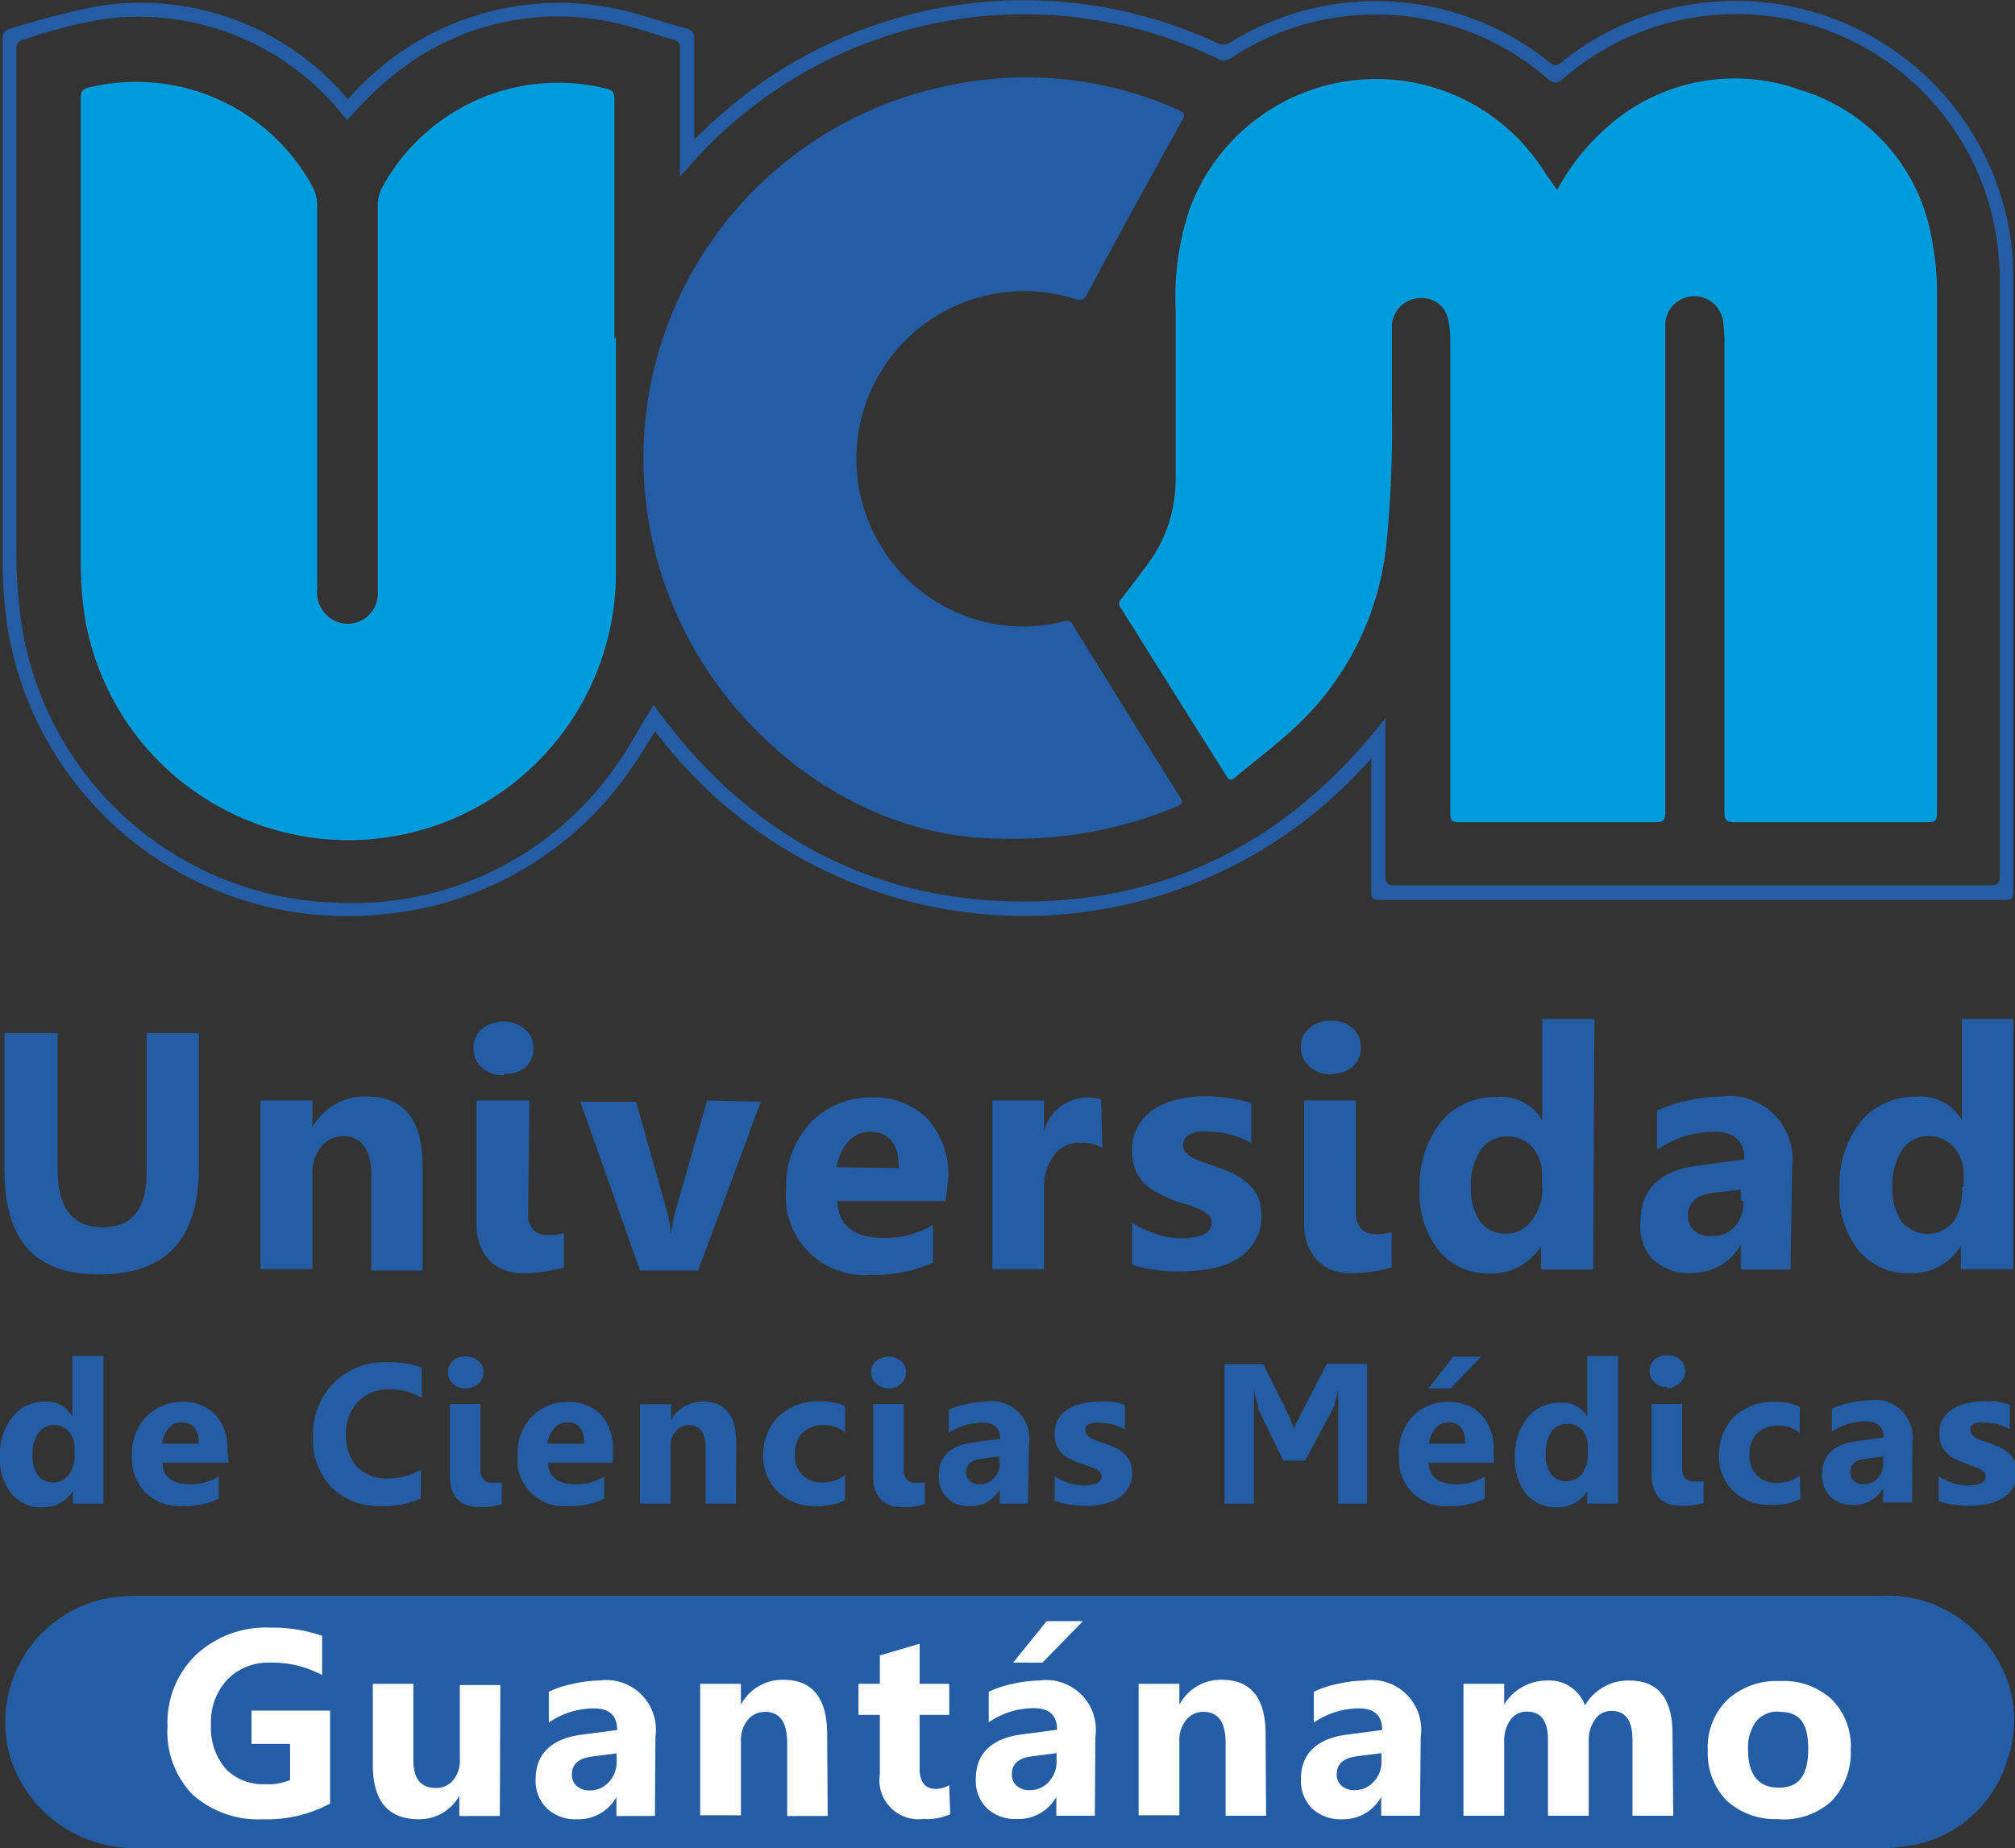<svg xmlns="http://www.w3.org/2000/svg" viewBox="0 0 81.07 74.37"><rect x="0" y="0" width="81.07" height="74.37" fill="#333333" stroke="none"/><defs><style>.cls-1{fill:#245da3;}.cls-2{fill:#fff;}.cls-3{fill:#009bdb;}</style></defs><title>Logo Oficial</title><g id="Capa_2" data-name="Capa 2"><g id="Capa_1-2" data-name="Capa 1"><g id="Logo_Universidad" data-name="Logo Universidad"><path class="cls-1" d="M80.72,70.94a4.89,4.89,0,0,1-4,3.34,5,5,0,0,1-1,.08q-35.12,0-70.23,0A5.23,5.23,0,0,1,.44,70.8a5.08,5.08,0,0,1,3.91-6.5,7.44,7.44,0,0,1,1.25-.09H75.7a5,5,0,0,1,4,1.68A4.82,4.82,0,0,1,80.72,70.94Z"/><path class="cls-2" d="M13.28,72.57a5.33,5.33,0,0,1-2.71.63,3.94,3.94,0,0,1-2.83-1,3.63,3.63,0,0,1-1-2.74,3.79,3.79,0,0,1,1.13-2.86,4.11,4.11,0,0,1,3-1.11,6.11,6.11,0,0,1,2.09.33V67.4a4.2,4.2,0,0,0-2.11-.5,2.27,2.27,0,0,0-1.7.68,2.47,2.47,0,0,0-.66,1.81,2.53,2.53,0,0,0,.59,1.78,2.09,2.09,0,0,0,1.59.62,2.17,2.17,0,0,0,1-.17V70.17H10.12V68.83h3.16Zm6.83.5H18.48v-.81h0a1.84,1.84,0,0,1-1.62.94C15.59,73.2,15,72.45,15,71V67.75h1.63v3.07c0,.75.3,1.12.9,1.12a.86.86,0,0,0,.7-.31,1.2,1.2,0,0,0,.27-.83v-3h1.63Zm6.24,0H24.8v-.76h0a1.74,1.74,0,0,1-1.58.89A1.66,1.66,0,0,1,22,72.76a1.55,1.55,0,0,1-.45-1.17c0-1,.62-1.63,1.84-1.79l1.44-.19c0-.58-.31-.87-.94-.87a3.2,3.2,0,0,0-1.81.57V68.07a4,4,0,0,1,.94-.31,4.85,4.85,0,0,1,1.08-.14,2,2,0,0,1,2.27,2.27Zm-1.54-2.16v-.36l-1,.13c-.54.07-.8.31-.8.72a.59.59,0,0,0,.19.46.76.76,0,0,0,.53.18,1,1,0,0,0,.75-.32A1.16,1.16,0,0,0,24.81,70.91Zm8.49,2.16H31.67V70.12c0-.83-.3-1.24-.89-1.24a.89.89,0,0,0-.7.33,1.26,1.26,0,0,0-.27.83v3H28.17V67.75h1.64v.84h0a1.89,1.89,0,0,1,1.71-1c1.17,0,1.76.73,1.76,2.2ZM38.23,73a2.36,2.36,0,0,1-1.09.19,1.57,1.57,0,0,1-1.74-1.8V69h-.86V67.75h.86V66.61L37,66.14v1.61h1.19V69H37v2.15c0,.56.22.83.66.83a1.1,1.1,0,0,0,.53-.15Zm5.82.06H42.5v-.76h0a1.74,1.74,0,0,1-1.58.89,1.67,1.67,0,0,1-1.22-.44,1.55,1.55,0,0,1-.44-1.17c0-1,.61-1.63,1.83-1.79l1.44-.19c0-.58-.31-.87-.94-.87a3.2,3.2,0,0,0-1.81.57V68.07a4,4,0,0,1,.94-.31,4.85,4.85,0,0,1,1.08-.14,2,2,0,0,1,2.27,2.27Zm-1.54-2.16v-.36l-1,.13c-.54.07-.8.31-.8.72a.59.59,0,0,0,.19.46.76.76,0,0,0,.53.18,1,1,0,0,0,.75-.32A1.16,1.16,0,0,0,42.51,70.91Zm1.06-5.67-1.63,1.67H40.76l1.35-1.67Zm7.37,7.83H49.31V70.12c0-.83-.3-1.24-.89-1.24a.87.87,0,0,0-.7.33,1.26,1.26,0,0,0-.27.83v3H45.81V67.75h1.64v.84h0a1.89,1.89,0,0,1,1.71-1c1.17,0,1.76.73,1.76,2.2Zm6.19,0H55.57v-.76h0A1.73,1.73,0,0,1,54,73.2a1.67,1.67,0,0,1-1.22-.44,1.58,1.58,0,0,1-.44-1.17c0-1,.61-1.63,1.83-1.79l1.44-.19c0-.58-.31-.87-.94-.87a3.22,3.22,0,0,0-1.81.57V68.07a4,4,0,0,1,.94-.31,5,5,0,0,1,1.08-.14,2,2,0,0,1,2.28,2.27Zm-1.55-2.16v-.36l-1,.13c-.53.07-.8.31-.8.72a.59.59,0,0,0,.19.46.76.76,0,0,0,.53.18,1,1,0,0,0,.75-.32A1.12,1.12,0,0,0,55.58,70.91Zm11.74,2.16H65.68V70c0-.77-.28-1.16-.85-1.16a.79.79,0,0,0-.66.35,1.42,1.42,0,0,0-.25.87v3H62.28V70c0-.75-.28-1.13-.84-1.13a.8.8,0,0,0-.67.33,1.47,1.47,0,0,0-.25.91v2.95H58.88V67.75h1.64v.83h0a2,2,0,0,1,.71-.69,2,2,0,0,1,1-.27,1.53,1.53,0,0,1,1.54,1,2,2,0,0,1,1.79-1c1.15,0,1.73.72,1.73,2.14Zm4.24.13a2.87,2.87,0,0,1-2.09-.74,2.72,2.72,0,0,1-.76-2,2.68,2.68,0,0,1,.79-2.06,2.94,2.94,0,0,1,2.13-.75,2.84,2.84,0,0,1,2.08.75,2.65,2.65,0,0,1,.75,2,2.8,2.8,0,0,1-.78,2.09A2.87,2.87,0,0,1,71.56,73.2Zm0-4.32a1.1,1.1,0,0,0-.91.4,1.79,1.79,0,0,0-.32,1.13c0,1,.41,1.53,1.24,1.53s1.18-.52,1.18-1.57S72.39,68.88,71.6,68.88Z"/><path class="cls-1" d="M8,47c0,2.86-1.33,4.28-4,4.28S.18,49.84.18,47.05V41.57H2.32v5.51c0,1.54.61,2.3,1.81,2.3s1.77-.74,1.77-2.22V41.57H8Zm9,4.12H14.94V47.3c0-1-.37-1.58-1.12-1.58a1.14,1.14,0,0,0-.9.42,1.61,1.61,0,0,0-.35,1.06v3.87H10.48V44.28h2.09v1.08h0a2.39,2.39,0,0,1,2.18-1.24q2.25,0,2.25,2.79Zm3.25-7.86a1.24,1.24,0,0,1-.87-.31,1,1,0,0,1-.33-.78,1,1,0,0,1,.33-.76,1.28,1.28,0,0,1,.87-.3,1.24,1.24,0,0,1,.87.3.94.94,0,0,1,.34.76,1,1,0,0,1-.34.79A1.24,1.24,0,0,1,20.28,43.21Zm1,5.56a.91.91,0,0,0,.2.65.71.71,0,0,0,.55.22,2.07,2.07,0,0,0,.35,0l.34-.07V51c-.25.07-.52.12-.8.17a6.19,6.19,0,0,1-.88.06,2,2,0,0,1-.75-.14,1.62,1.62,0,0,1-.59-.4,2,2,0,0,1-.37-.63,2.47,2.47,0,0,1-.13-.84V44.28H21.3Zm9.36-4.49-2.52,6.79H25.75l-2.4-6.79h2.24l1.18,4.18A6.27,6.27,0,0,1,27,49.67h0a7.15,7.15,0,0,1,.24-1.17l1.21-4.22Zm7.44,4H33.68c.07,1,.69,1.48,1.86,1.48a3.67,3.67,0,0,0,2-.53v1.51a5.28,5.28,0,0,1-2.45.5,3.16,3.16,0,0,1-3.46-3.45,3.65,3.65,0,0,1,1-2.68,3.31,3.31,0,0,1,2.42-1,3,3,0,0,1,2.29.88,3.39,3.39,0,0,1,.81,2.39ZM36.16,47c0-1-.39-1.46-1.18-1.46a1.14,1.14,0,0,0-.87.42,1.94,1.94,0,0,0-.45,1Zm8.19-.82a1.76,1.76,0,0,0-.88-.2,1.24,1.24,0,0,0-1.06.5A2.14,2.14,0,0,0,42,47.83v3.24H39.93V44.28H42v1.26h0a1.81,1.81,0,0,1,1.79-1.38,1.36,1.36,0,0,1,.51.08Zm1.2,4.72v-1.7a4.71,4.71,0,0,0,1,.47,3.42,3.42,0,0,0,1,.15,2.14,2.14,0,0,0,.88-.15.51.51,0,0,0,.32-.47.43.43,0,0,0-.15-.33,1.23,1.23,0,0,0-.37-.23,3.68,3.68,0,0,0-.5-.18,4.72,4.72,0,0,1-.53-.18,5.21,5.21,0,0,1-.71-.33,1.89,1.89,0,0,1-.51-.4,1.64,1.64,0,0,1-.32-.54,2,2,0,0,1-.11-.72,1.81,1.81,0,0,1,.25-1,2,2,0,0,1,.66-.68,3,3,0,0,1,.95-.38,5,5,0,0,1,1.11-.12,6.61,6.61,0,0,1,1.82.27V46a3,3,0,0,0-.85-.35,3.46,3.46,0,0,0-.89-.12,1.67,1.67,0,0,0-.39,0,1.5,1.5,0,0,0-.32.1.79.79,0,0,0-.22.18.45.45,0,0,0-.07.25.45.45,0,0,0,.11.32,1.25,1.25,0,0,0,.31.23l.43.17.47.16a5.3,5.3,0,0,1,.75.31,2.31,2.31,0,0,1,.58.41,1.47,1.47,0,0,1,.38.54,2.09,2.09,0,0,1,.12.74,1.86,1.86,0,0,1-.26,1,2,2,0,0,1-.69.7,3.16,3.16,0,0,1-1,.39,5.69,5.69,0,0,1-1.18.12A6,6,0,0,1,45.55,50.89Zm8-7.68a1.2,1.2,0,0,1-.87-.31,1,1,0,0,1-.34-.78.94.94,0,0,1,.34-.76,1.24,1.24,0,0,1,.87-.3,1.28,1.28,0,0,1,.87.3,1,1,0,0,1,.33.76,1,1,0,0,1-.33.79A1.28,1.28,0,0,1,53.56,43.21Zm1,5.56a.91.91,0,0,0,.21.65.69.69,0,0,0,.55.22,2,2,0,0,0,.34,0l.34-.07V51c-.25.07-.51.12-.79.17a6.29,6.29,0,0,1-.88.06,2.06,2.06,0,0,1-.76-.14,1.59,1.59,0,0,1-.58-.4,2,2,0,0,1-.38-.63,2.47,2.47,0,0,1-.13-.84V44.28h2.08Zm9.55,2.3H62v-.94h0a2.34,2.34,0,0,1-2.1,1.1,2.58,2.58,0,0,1-2-.9,3.67,3.67,0,0,1-.78-2.5,4.07,4.07,0,0,1,.86-2.7,2.81,2.81,0,0,1,2.24-1,1.91,1.91,0,0,1,1.83.94h0V41h2.1Zm-2.06-3.3v-.51a1.59,1.59,0,0,0-.38-1.1,1.28,1.28,0,0,0-1-.44,1.25,1.25,0,0,0-1.09.55,2.52,2.52,0,0,0-.39,1.5,2.24,2.24,0,0,0,.38,1.38,1.26,1.26,0,0,0,1.05.48,1.24,1.24,0,0,0,1-.51A2.11,2.11,0,0,0,62.06,47.77Zm10,3.3h-2v-1h0a2.22,2.22,0,0,1-2,1.14,2.1,2.1,0,0,1-1.56-.56A2,2,0,0,1,66,49.18q0-2,2.34-2.28l1.84-.25c0-.74-.4-1.11-1.21-1.11a4.11,4.11,0,0,0-2.3.72V44.69a5,5,0,0,1,1.19-.4,6.64,6.64,0,0,1,1.38-.17A2.55,2.55,0,0,1,72.1,47Zm-2-2.76v-.46L68.91,48c-.68.09-1,.4-1,.92a.78.78,0,0,0,.24.59,1,1,0,0,0,.68.23,1.25,1.25,0,0,0,1-.41A1.49,1.49,0,0,0,70.14,48.31ZM81,51.07H78.89v-.94h0a2.32,2.32,0,0,1-2.1,1.1,2.54,2.54,0,0,1-2-.9,3.67,3.67,0,0,1-.78-2.5,4.12,4.12,0,0,1,.85-2.7,2.81,2.81,0,0,1,2.24-1,1.89,1.89,0,0,1,1.83.94h0V41H81Zm-2-3.3v-.51a1.59,1.59,0,0,0-.39-1.1,1.27,1.27,0,0,0-1-.44,1.24,1.24,0,0,0-1.08.55,2.52,2.52,0,0,0-.39,1.5,2.24,2.24,0,0,0,.37,1.38,1.35,1.35,0,0,0,2.09,0A2.17,2.17,0,0,0,78.93,47.77ZM4.16,60.5H2.93V60h0a1.4,1.4,0,0,1-1.24.65,1.53,1.53,0,0,1-1.21-.53A2.17,2.17,0,0,1,0,58.59,2.38,2.38,0,0,1,.51,57a1.62,1.62,0,0,1,1.32-.6A1.12,1.12,0,0,1,2.91,57h0V54.56H4.16ZM3,58.55v-.3a1,1,0,0,0-.23-.65.76.76,0,0,0-.59-.26.75.75,0,0,0-.64.32,1.49,1.49,0,0,0-.23.89,1.31,1.31,0,0,0,.22.82.75.75,0,0,0,.62.28.74.74,0,0,0,.61-.3A1.25,1.25,0,0,0,3,58.55Zm6.2.3H6.54c0,.58.41.87,1.1.87a2.12,2.12,0,0,0,1.16-.31v.89a3,3,0,0,1-1.44.3,2,2,0,0,1-1.51-.54,2,2,0,0,1-.54-1.5A2.12,2.12,0,0,1,5.89,57a1.94,1.94,0,0,1,1.43-.59,1.77,1.77,0,0,1,1.35.52,2,2,0,0,1,.48,1.42ZM8,58.09c0-.57-.24-.86-.7-.86a.69.69,0,0,0-.52.24,1.16,1.16,0,0,0-.26.62Zm8.93,2.21a3.65,3.65,0,0,1-1.6.3,2.71,2.71,0,0,1-2-.76,2.79,2.79,0,0,1-.74-2,3,3,0,0,1,.83-2.19,2.92,2.92,0,0,1,2.16-.84,4,4,0,0,1,1.39.21v1.22a2.4,2.4,0,0,0-1.28-.34,1.71,1.71,0,0,0-1.28.5,1.86,1.86,0,0,0-.49,1.35A1.82,1.82,0,0,0,14.35,59a1.61,1.61,0,0,0,1.24.49,2.62,2.62,0,0,0,1.35-.36Zm1.8-4.44a.69.69,0,0,1-.51-.19.6.6,0,0,1-.2-.46.59.59,0,0,1,.2-.45.72.72,0,0,1,.51-.18.75.75,0,0,1,.52.18.59.59,0,0,1,.2.45.62.62,0,0,1-.2.47A.75.75,0,0,1,18.74,55.86Zm.6,3.28a.57.57,0,0,0,.12.39.42.42,0,0,0,.33.13l.2,0,.21,0v.87l-.48.1a4.17,4.17,0,0,1-.52,0,1,1,0,0,1-.44-.08.93.93,0,0,1-.35-.23,1.19,1.19,0,0,1-.22-.38,1.53,1.53,0,0,1-.08-.49V56.49h1.23Zm5.32-.29H22.05c0,.58.41.87,1.1.87a2.12,2.12,0,0,0,1.16-.31v.89a3,3,0,0,1-1.44.3,1.87,1.87,0,0,1-2.05-2A2.16,2.16,0,0,1,21.4,57a1.94,1.94,0,0,1,1.43-.59,1.81,1.81,0,0,1,1.36.52,2,2,0,0,1,.47,1.42Zm-1.14-.76c0-.57-.23-.86-.7-.86a.65.65,0,0,0-.51.24,1.1,1.1,0,0,0-.27.62Zm6.1,2.41H28.39V58.27c0-.62-.23-.93-.67-.93a.66.66,0,0,0-.53.25.92.92,0,0,0-.21.63V60.5H25.75v-4H27v.64h0a1.41,1.41,0,0,1,1.29-.74c.89,0,1.33.55,1.33,1.66ZM34,60.36a2.47,2.47,0,0,1-1.21.24A2.05,2.05,0,0,1,31.28,60a1.92,1.92,0,0,1-.57-1.44A2.14,2.14,0,0,1,31.32,57,2.27,2.27,0,0,1,33,56.39a2.14,2.14,0,0,1,1,.19v1.05a1.39,1.39,0,0,0-.86-.29,1.18,1.18,0,0,0-.85.31,1.21,1.21,0,0,0-.31.86,1.14,1.14,0,0,0,.3.84,1.1,1.1,0,0,0,.82.3,1.55,1.55,0,0,0,.9-.29Zm1.76-4.5a.69.69,0,0,1-.51-.19.57.57,0,0,1-.2-.46.56.56,0,0,1,.2-.45.81.81,0,0,1,1,0,.56.56,0,0,1,.2.45.59.59,0,0,1-.2.47A.72.72,0,0,1,35.74,55.86Zm.6,3.28a.57.57,0,0,0,.12.39.41.41,0,0,0,.32.13l.21,0,.2,0v.87l-.47.1a4.41,4.41,0,0,1-.52,0,1.12,1.12,0,0,1-.45-.08.89.89,0,0,1-.34-.23,1,1,0,0,1-.22-.38,1.29,1.29,0,0,1-.08-.49V56.49h1.23Zm5,1.36H40.22v-.57h0a1.31,1.31,0,0,1-1.2.67,1.26,1.26,0,0,1-.92-.33,1.2,1.2,0,0,1-.33-.88q0-1.17,1.38-1.35l1.09-.15c0-.43-.24-.65-.71-.65a2.44,2.44,0,0,0-1.36.42v-.93a2.6,2.6,0,0,1,.7-.23,3.64,3.64,0,0,1,.82-.11,1.51,1.51,0,0,1,1.71,1.72Zm-1.16-1.63V58.6l-.73.1q-.6.07-.6.54a.45.45,0,0,0,.15.35.54.54,0,0,0,.39.13.72.72,0,0,0,.57-.24A.85.85,0,0,0,40.23,58.87Zm2.23,1.53v-1a2.23,2.23,0,0,0,.61.28,2,2,0,0,0,.57.09,1.25,1.25,0,0,0,.52-.09.3.3,0,0,0,.19-.28.25.25,0,0,0-.09-.19.93.93,0,0,0-.22-.14l-.29-.1-.31-.11c-.16-.06-.3-.13-.43-.19a1.05,1.05,0,0,1-.3-.25.89.89,0,0,1-.19-.31,1.35,1.35,0,0,1-.06-.43,1.18,1.18,0,0,1,.14-.58,1.27,1.27,0,0,1,.4-.4,1.56,1.56,0,0,1,.56-.22,2.75,2.75,0,0,1,.65-.08,4.9,4.9,0,0,1,.54,0,4.28,4.28,0,0,1,.54.12v1a2,2,0,0,0-.5-.21,2.46,2.46,0,0,0-.53-.06.86.86,0,0,0-.23,0,.6.6,0,0,0-.19.06.45.45,0,0,0-.13.11.23.23,0,0,0,0,.14.25.25,0,0,0,.07.19.66.66,0,0,0,.18.14l.25.1.28.09a4.68,4.68,0,0,1,.45.19,1.72,1.72,0,0,1,.34.24,1,1,0,0,1,.22.32,1.15,1.15,0,0,1,.08.44,1.2,1.2,0,0,1-.16.61,1.34,1.34,0,0,1-.41.41,2.07,2.07,0,0,1-.59.23,3.26,3.26,0,0,1-.7.07A3.67,3.67,0,0,1,42.46,60.4ZM55,60.5H53.84V57.14c0-.36,0-.76,0-1.2h0l-.06.25a2.17,2.17,0,0,0-.07.24c0,.07,0,.14-.07.2l-.06.14-1.07,2h-.88l-1-2.06a.43.43,0,0,1,0-.11,1.89,1.89,0,0,1-.06-.18,2.17,2.17,0,0,0-.07-.24,2.5,2.5,0,0,1-.05-.29h0c0,.24,0,.47,0,.68s0,.38,0,.52V60.5H49.27V54.89h1.55l1,2,.09.2a1.8,1.8,0,0,1,.08.21l.08.2a1.8,1.8,0,0,1,0,.19h0a1.8,1.8,0,0,1,0-.19l.06-.22L52.3,57c0-.06.05-.13.08-.18l1-1.94H55Zm5.11-1.65H57.47c.05.58.41.87,1.1.87a2.15,2.15,0,0,0,1.17-.31v.89a3.06,3.06,0,0,1-1.45.3,1.86,1.86,0,0,1-2-2A2.12,2.12,0,0,1,56.83,57a1.92,1.92,0,0,1,1.42-.59,1.78,1.78,0,0,1,1.36.52,2,2,0,0,1,.48,1.42Zm-.52-4.26-1.22,1.27h-.9l1-1.27Zm-.63,3.5c0-.57-.23-.86-.69-.86a.69.69,0,0,0-.52.24,1.16,1.16,0,0,0-.26.62ZM65.1,60.5H63.86V60h0a1.39,1.39,0,0,1-1.24.65,1.54,1.54,0,0,1-1.21-.53,2.22,2.22,0,0,1-.46-1.48,2.38,2.38,0,0,1,.51-1.6,1.65,1.65,0,0,1,1.32-.6,1.12,1.12,0,0,1,1.08.56h0V54.56H65.1Zm-1.22-2v-.3a1,1,0,0,0-.22-.65.78.78,0,0,0-.6-.26.76.76,0,0,0-.64.32,1.56,1.56,0,0,0-.23.89,1.31,1.31,0,0,0,.22.82.75.75,0,0,0,.62.28.76.76,0,0,0,.62-.3A1.31,1.31,0,0,0,63.88,58.55Zm3.2-2.69a.69.69,0,0,1-.51-.19.6.6,0,0,1-.2-.46.59.59,0,0,1,.2-.45.72.72,0,0,1,.51-.18.75.75,0,0,1,.52.18.59.59,0,0,1,.2.45.62.62,0,0,1-.2.47A.75.75,0,0,1,67.08,55.86Zm.6,3.28a.57.57,0,0,0,.12.39.42.42,0,0,0,.33.13l.2,0,.21,0v.87l-.48.1a4.28,4.28,0,0,1-.52,0,1,1,0,0,1-.44-.08.93.93,0,0,1-.35-.23,1.19,1.19,0,0,1-.22-.38,1.53,1.53,0,0,1-.08-.49V56.49h1.23Zm4.76,1.22a2.47,2.47,0,0,1-1.21.24,2.08,2.08,0,0,1-1.5-.56,1.92,1.92,0,0,1-.57-1.44A2.15,2.15,0,0,1,69.78,57a2.25,2.25,0,0,1,1.63-.59,2.16,2.16,0,0,1,1,.19v1.05a1.44,1.44,0,0,0-.86-.29,1.18,1.18,0,0,0-.85.31,1.16,1.16,0,0,0-.31.86,1.14,1.14,0,0,0,.3.84,1.1,1.1,0,0,0,.82.3,1.57,1.57,0,0,0,.9-.29Zm4.49.14H75.76v-.57h0a1.31,1.31,0,0,1-1.2.67,1.26,1.26,0,0,1-.92-.33,1.2,1.2,0,0,1-.33-.88q0-1.17,1.38-1.35l1.09-.15c0-.43-.24-.65-.71-.65a2.48,2.48,0,0,0-1.37.42v-.93a2.81,2.81,0,0,1,.71-.23,3.64,3.64,0,0,1,.82-.11,1.51,1.51,0,0,1,1.71,1.72Zm-1.16-1.63V58.6l-.73.1q-.6.07-.6.54a.45.45,0,0,0,.15.35.54.54,0,0,0,.39.13.75.75,0,0,0,.57-.24A.85.85,0,0,0,75.77,58.87ZM78,60.4v-1a2.31,2.31,0,0,0,.6.28,2.1,2.1,0,0,0,.58.09,1.25,1.25,0,0,0,.52-.09.3.3,0,0,0,.19-.28.25.25,0,0,0-.09-.19.93.93,0,0,0-.22-.14l-.3-.1L79,58.85l-.42-.19a1.05,1.05,0,0,1-.3-.25.89.89,0,0,1-.19-.31,1.35,1.35,0,0,1-.06-.43,1.09,1.09,0,0,1,.14-.58,1.35,1.35,0,0,1,.39-.4,1.72,1.72,0,0,1,.56-.22,2.84,2.84,0,0,1,.66-.08,4.9,4.9,0,0,1,.54,0l.54.12v1a2.21,2.21,0,0,0-.5-.21,2.46,2.46,0,0,0-.53-.06.86.86,0,0,0-.23,0,.6.6,0,0,0-.19.06.35.35,0,0,0-.13.11.23.23,0,0,0,0,.14.25.25,0,0,0,.07.19.66.66,0,0,0,.18.14l.25.1.28.09a4.68,4.68,0,0,1,.45.19,1.72,1.72,0,0,1,.34.24,1,1,0,0,1,.22.32,1.16,1.16,0,0,1,.07.44,1.2,1.2,0,0,1-.15.61,1.34,1.34,0,0,1-.41.41,2.07,2.07,0,0,1-.59.23,3.26,3.26,0,0,1-.7.07A3.67,3.67,0,0,1,78,60.4Z"/><path class="cls-3" d="M62.65,7.64a9,9,0,0,1,1.82-2.35A7.71,7.71,0,0,1,72.4,3.61a7.58,7.58,0,0,1,5.32,6,11,11,0,0,1,.21,2.07c0,6.94,0,13.89,0,20.84,0,.56,0,.56-.55.56-2.54,0-5.08,0-7.62,0-.3,0-.38-.1-.38-.38,0-1.89,0-3.77,0-5.66q0-6.67,0-13.35a7.36,7.36,0,0,0-.06-.8A1.17,1.17,0,0,0,67,13c0,.43,0,.86,0,1.29q0,9.2,0,18.39c0,.34-.09.4-.41.4H58.7c-.29,0-.35-.08-.35-.35v-19a3.79,3.79,0,0,0-.09-.89A1.07,1.07,0,0,0,57.07,12,1.15,1.15,0,0,0,56,13.12c0,1.11,0,2.23,0,3.34a47,47,0,0,1-.22,5.43A11.66,11.66,0,0,1,52,29.36c-.74.68-1.55,1.29-2.32,1.93-.16.13-.24.1-.34-.07q-2.12-3.37-4.24-6.75a.26.26,0,0,1,0-.36c.37-.47.74-.95,1.09-1.43a5.69,5.69,0,0,0,1.11-3.37c0-2.28,0-4.56,0-6.84a11.1,11.1,0,0,1,.56-4.05A8,8,0,0,1,62.19,7Z"/><path class="cls-1" d="M40.22,33.74c-6.37,0-12.73-5.26-14.07-12.47A15.3,15.3,0,0,1,38.22,3.43a15,15,0,0,1,9.21,1c.22.1.26.18.14.4-1.29,2.32-2.56,4.63-3.83,7-.12.23-.22.29-.49.2a6.75,6.75,0,1,0-2.71,13.15A6.67,6.67,0,0,0,42.81,25a.26.26,0,0,1,.35.14c1.43,2.31,2.87,4.63,4.31,6.93.14.22.1.29-.12.38A17,17,0,0,1,40.22,33.74Z"/><path class="cls-3" d="M24.78,13.57v9.36A10.76,10.76,0,0,1,3.44,25a14.14,14.14,0,0,1-.19-2.43c0-6.2,0-12.41,0-18.62,0-.27.08-.37.33-.43a8.08,8.08,0,0,1,9,4,1.55,1.55,0,0,1,.18.7c0,5.16,0,10.33,0,15.49a1.27,1.27,0,0,0,.8,1.31,1.21,1.21,0,0,0,1.64-1.1c0-1.12,0-2.23,0-3.35q0-6.16,0-12.35a1.38,1.38,0,0,1,.17-.66,8.05,8.05,0,0,1,9-4c.27.06.36.17.35.45,0,1.6,0,3.21,0,4.82s0,3.21,0,4.82Z"/><path class="cls-1" d="M55.17,30.51a18.54,18.54,0,0,1-28.81-1.09c-.37.57-.71,1.17-1.11,1.71a13.59,13.59,0,0,1-9.87,5.66A13.84,13.84,0,0,1,.31,25.3a18.09,18.09,0,0,1-.2-2.94c0-6.93,0-13.85,0-20.78A.36.36,0,0,1,.4,1.16,32.76,32.76,0,0,1,3.87.26a10.89,10.89,0,0,1,9.76,3.32L14,4A11.23,11.23,0,0,1,25.79.61c.6.17,1.2.37,1.81.53.24.07.34.16.33.44,0,1.22,0,2.44,0,3.66v.37c.41-.38.77-.74,1.16-1.07A18.42,18.42,0,0,1,48.9,1.7a.58.58,0,0,0,.61,0,11.15,11.15,0,0,1,12.81.79c.19.16.3.19.52,0A11.18,11.18,0,0,1,80.79,9,10.31,10.31,0,0,1,81,11.09c0,8.26,0,16.53,0,24.79,0,.28-.08.33-.34.33H55.5c-.26,0-.34-.07-.33-.33,0-1.66,0-3.31,0-5ZM26.3,28.36c3.53,4.94,8.32,7.79,14.5,7.91s11.13-2.47,14.94-7.38v.35c0,2,0,4,0,6,0,.31.08.38.39.38H80.07c.31,0,.39-.07.39-.38,0-8,0-15.93,0-23.9a12.05,12.05,0,0,0-.28-2.54A10.6,10.6,0,0,0,62.9,3.16c-.27.23-.4.2-.64,0a10.55,10.55,0,0,0-12.74-.82.5.5,0,0,1-.57,0A17.89,17.89,0,0,0,27.74,6.68l-.38.43v-.4c0-1.58,0-3.17,0-4.75a.32.32,0,0,0-.29-.37c-.52-.14-1-.33-1.56-.47a10.47,10.47,0,0,0-9.94,2.12c-.57.47-1.06,1-1.6,1.59l-.21-.24A10.52,10.52,0,0,0,4.3.75,19.08,19.08,0,0,0,1,1.58.36.36,0,0,0,.66,2c0,6.7,0,13.4,0,20.1A19.27,19.27,0,0,0,.9,25.32a13.21,13.21,0,0,0,12.61,11,12.92,12.92,0,0,0,11.16-5.34C25.29,30.14,25.76,29.21,26.3,28.36Z"/></g></g></g></svg>